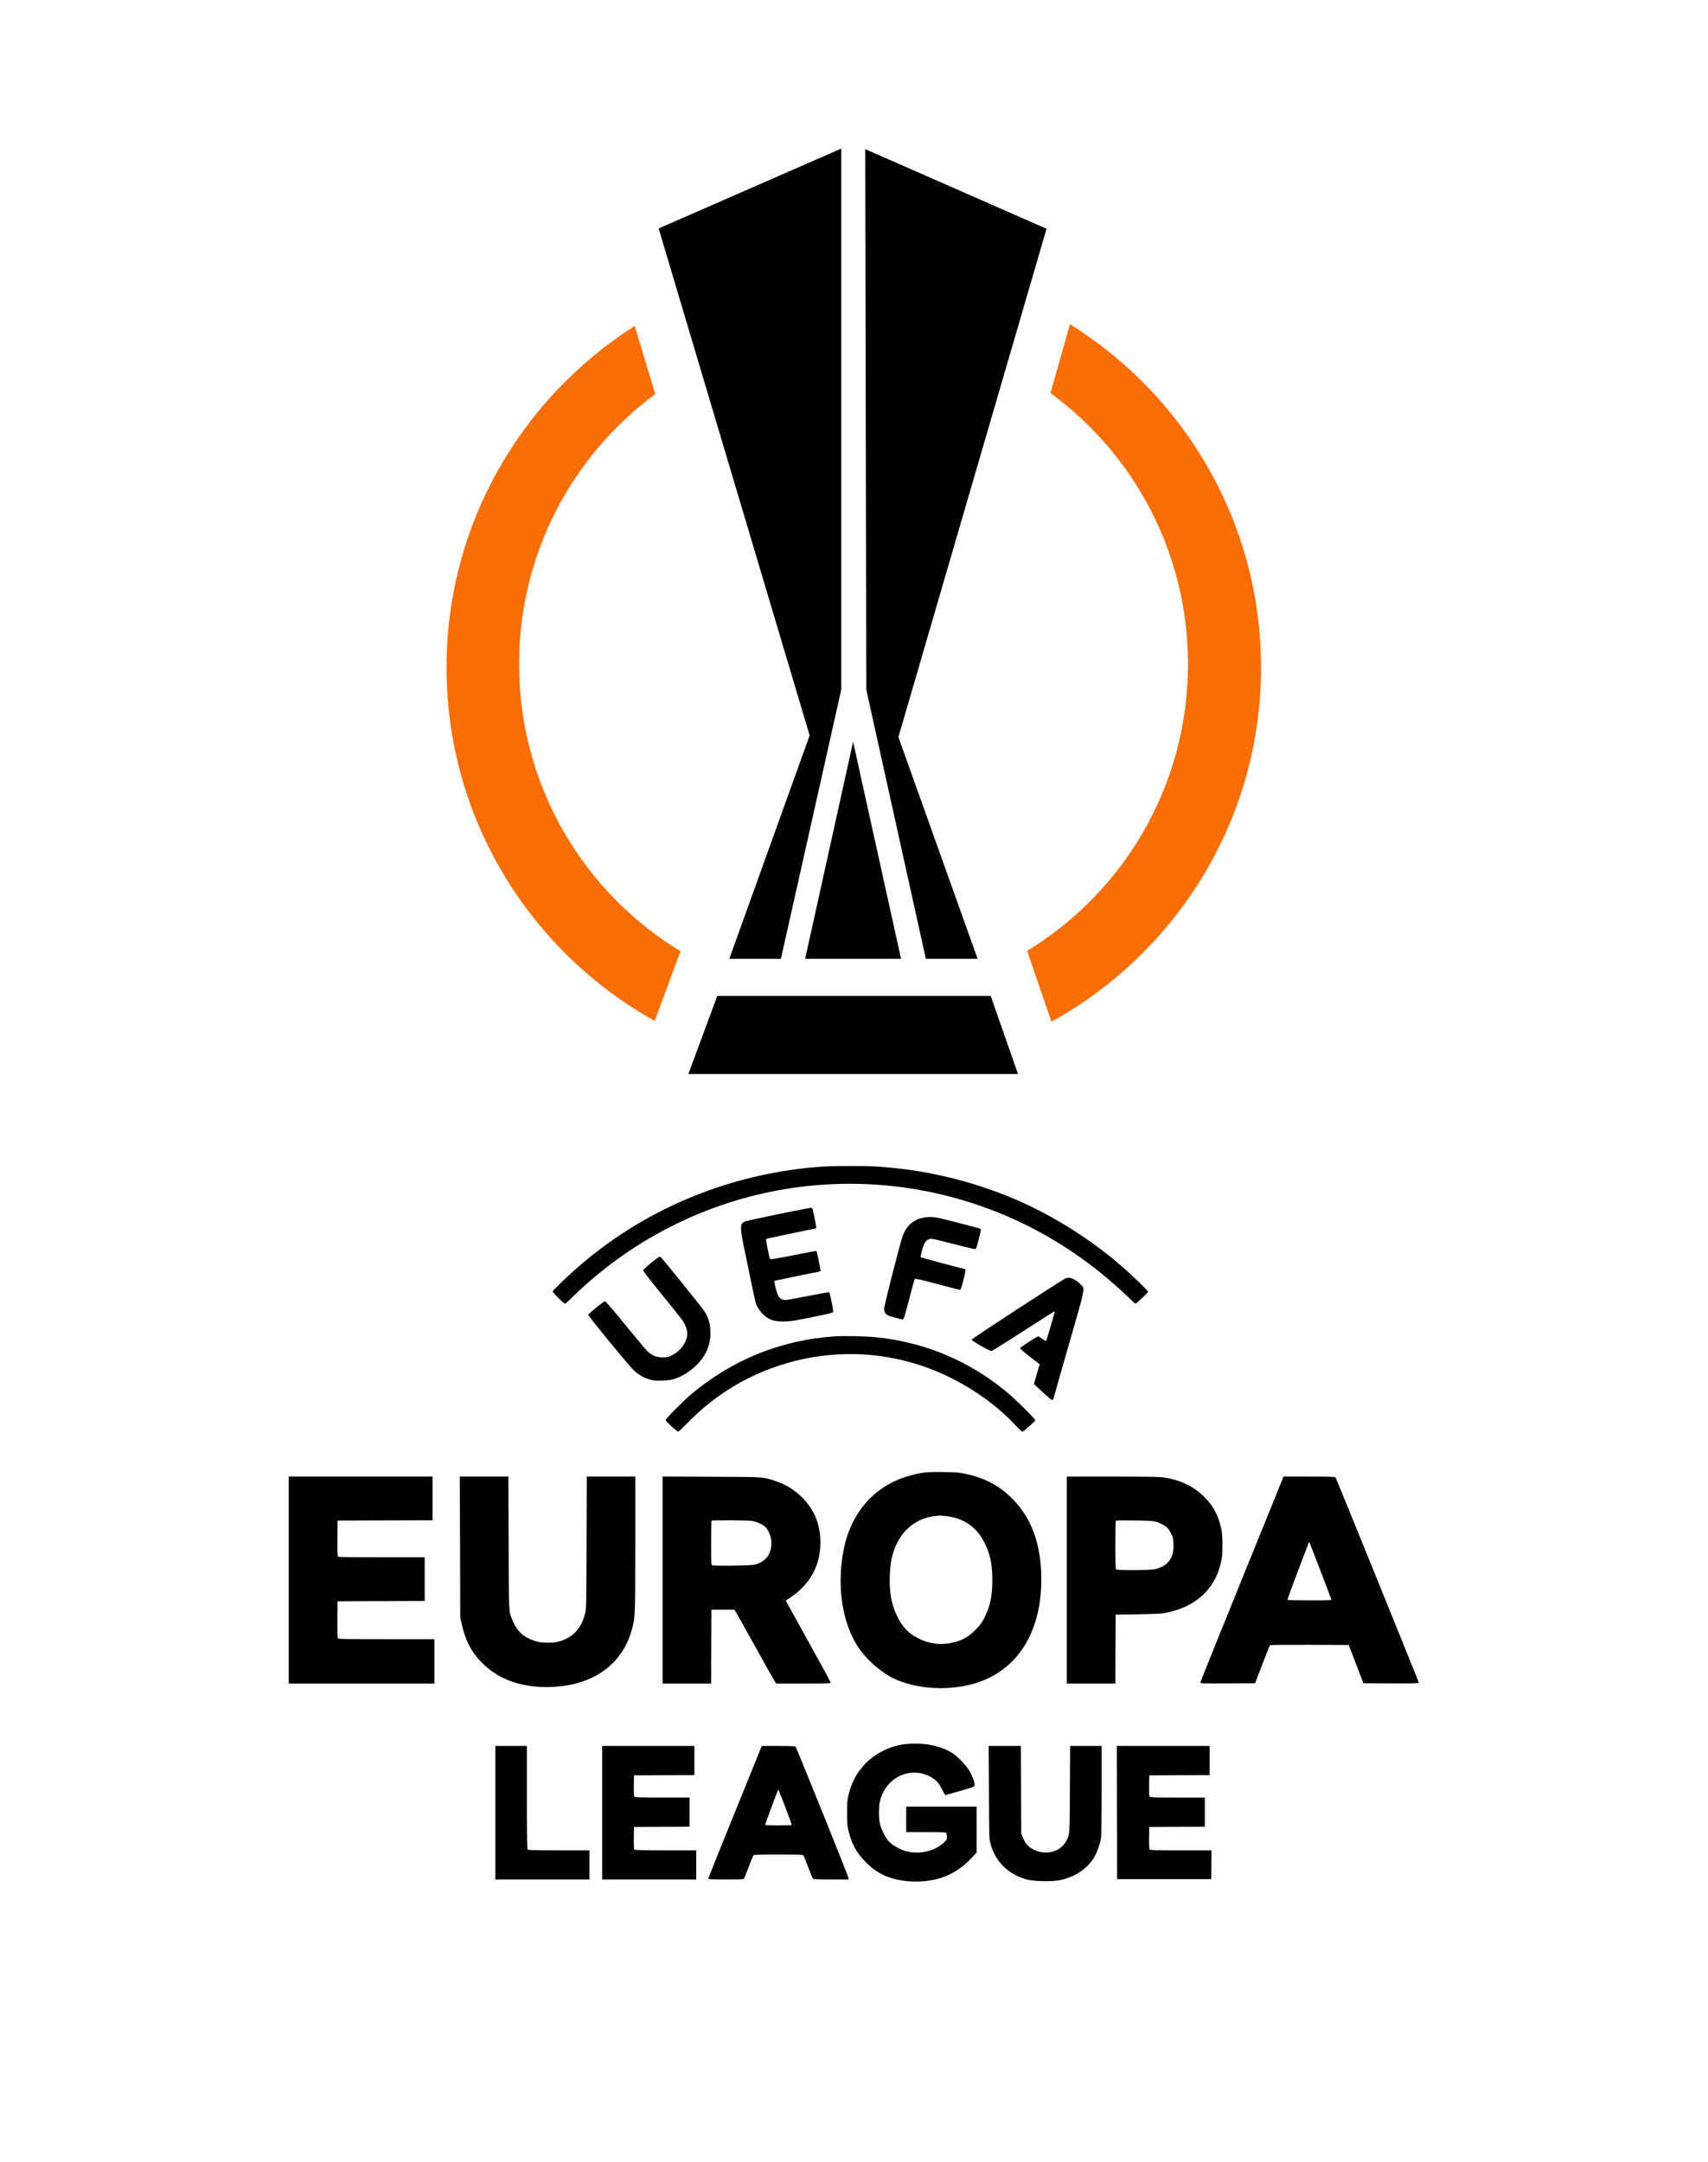 <?xml version="1.0" encoding="UTF-8" standalone="no"?>
<svg
   xmlns:dc="http://purl.org/dc/elements/1.1/"
   xmlns:cc="http://creativecommons.org/ns#"
   xmlns:rdf="http://www.w3.org/1999/02/22-rdf-syntax-ns#"
   xmlns:svg="http://www.w3.org/2000/svg"
   xmlns="http://www.w3.org/2000/svg"
   viewBox="0 0 90 113.882"
   height="113.882"
   width="90"
   xml:space="preserve"
   id="svg2"
   version="1.1"><defs
     id="defs6"><clipPath
       id="clipPath34"
       clipPathUnits="userSpaceOnUse"><path
         id="path32"
         d="M 0,85.411 H 67.5 V 0 H 0 Z" /></clipPath></defs><g
     transform="matrix(1.333,0,0,-1.333,0,113.882)"
     id="g10"><g
       transform="translate(27.211,42.998)"
       id="g12"><path
         id="path14"
         style="fill:#000000;fill-opacity:1;fill-rule:nonzero;stroke:none"
         d="M 0,0 H 13.03 L 11.951,3.085 H 1.143 Z" /></g><g
       transform="translate(31.827,47.549)"
       id="g16"><path
         id="path18"
         style="fill:#000000;fill-opacity:1;fill-rule:nonzero;stroke:none"
         d="M 0,0 H 3.792 L 1.896,8.576 Z" /></g><g
       transform="translate(28.829,47.549)"
       id="g20"><path
         id="path22"
         style="fill:#000000;fill-opacity:1;fill-rule:nonzero;stroke:none"
         d="M 0,0 H 2.04 L 4.426,10.638 V 32.013 L -2.793,28.857 3.176,8.826 Z" /></g><g
       transform="translate(34.202,79.541)"
       id="g24"><path
         id="path26"
         style="fill:#000000;fill-opacity:1;fill-rule:nonzero;stroke:none"
         d="m 0,0 7.167,-3.146 -5.855,-20.083 3.13,-8.763 H 2.396 l -2.354,10.638 z" /></g><g
       id="g28"><g
         clip-path="url(#clipPath34)"
         id="g30"><g
           transform="translate(41.563,45.063)"
           id="g36"><path
             id="path38"
             style="fill:#fa6e07;fill-opacity:1;fill-rule:nonzero;stroke:none"
             d="m 0,0 c 4.941,2.732 8.285,7.976 8.285,13.997 0,5.717 -3.015,10.734 -7.552,13.565 L -0.039,24.839 C 3.257,22.429 5.398,18.529 5.398,14.127 5.398,9.328 2.853,5.125 -0.961,2.8 Z" /></g><g
           transform="translate(25.879,45.095)"
           id="g40"><path
             id="path42"
             style="fill:#fa6e07;fill-opacity:1;fill-rule:nonzero;stroke:none"
             d="m 0,0 c -4.91,2.741 -8.228,7.968 -8.228,13.965 0,5.67 2.966,10.651 7.439,13.494 L 0.023,24.768 C -3.242,22.355 -5.36,18.474 -5.36,14.096 -5.36,9.287 -2.804,5.077 1.021,2.755 Z" /></g><g
           transform="translate(32.526,39.34)"
           id="g44"><path
             id="path46"
             style="fill:#000000;fill-opacity:1;fill-rule:nonzero;stroke:none"
             d="m 0,0 c -3.553,-0.24 -6.91,-1.599 -9.58,-3.886 -0.465,-0.398 -1.096,-1.002 -1.096,-1.046 0,-0.05 0.431,-0.484 0.482,-0.484 0.019,0 0.093,0.06 0.166,0.134 0.071,0.075 0.261,0.257 0.422,0.403 4.618,4.28 11.274,5.395 17.037,2.853 1.705,-0.753 3.281,-1.819 4.682,-3.172 0.125,-0.119 0.238,-0.218 0.25,-0.218 0.032,0 0.494,0.439 0.496,0.47 0,0.034 -0.606,0.626 -0.959,0.935 -1.413,1.237 -3.069,2.249 -4.751,2.904 C 5.527,-0.475 3.865,-0.108 2.123,0.002 1.68,0.031 0.437,0.029 0,0" /></g><g
           transform="translate(30.739,37.456)"
           id="g48"><path
             id="path50"
             style="fill:#000000;fill-opacity:1;fill-rule:nonzero;stroke:none"
             d="m 0,0 c -0.672,-0.139 -1.26,-0.269 -1.303,-0.288 -0.18,-0.086 -0.187,-0.225 -0.043,-0.935 0.386,-1.884 0.456,-2.21 0.496,-2.325 0.065,-0.17 0.228,-0.386 0.377,-0.494 0.199,-0.146 0.355,-0.192 0.689,-0.194 0.262,0 0.352,0.012 0.971,0.136 1.092,0.224 1.008,0.199 1.008,0.288 -0.003,0.094 -0.13,0.708 -0.154,0.731 C 2.032,-3.071 1.66,-3.138 1.216,-3.227 0.772,-3.316 0.367,-3.388 0.319,-3.388 c -0.156,0 -0.25,0.063 -0.314,0.214 -0.058,0.124 -0.151,0.522 -0.132,0.544 0.009,0.007 1.763,0.369 1.799,0.369 0.01,0 0.019,0.027 0.019,0.06 0,0.07 -0.139,0.734 -0.156,0.75 -0.007,0.008 -0.417,-0.067 -0.911,-0.167 -0.645,-0.13 -0.905,-0.173 -0.922,-0.154 -0.029,0.034 -0.177,0.782 -0.16,0.798 0.009,0.01 1.888,0.403 1.977,0.415 0.016,0.003 0,0.135 -0.041,0.324 C 1.451,-0.115 1.418,0.043 1.403,0.12 1.377,0.251 1.374,0.256 1.3,0.254 1.257,0.251 0.674,0.137 0,0" /></g><g
           transform="translate(36.471,37.316)"
           id="g52"><path
             id="path54"
             style="fill:#000000;fill-opacity:1;fill-rule:nonzero;stroke:none"
             d="m 0,0 c -0.362,-0.079 -0.631,-0.314 -0.775,-0.678 -0.098,-0.245 -0.746,-2.784 -0.746,-2.913 0.002,-0.122 0.026,-0.175 0.125,-0.252 0.041,-0.031 0.544,-0.173 0.617,-0.173 0.03,0 0.081,0.163 0.242,0.782 0.112,0.431 0.213,0.798 0.227,0.815 0.02,0.026 0.19,-0.012 0.876,-0.194 0.468,-0.125 0.873,-0.228 0.9,-0.228 0.043,0 0.059,0.046 0.139,0.355 0.088,0.347 0.106,0.46 0.072,0.46 -0.043,0 -1.739,0.453 -1.754,0.468 -0.022,0.021 0.082,0.407 0.141,0.535 0.061,0.122 0.168,0.196 0.287,0.196 0.045,0 0.433,-0.091 0.861,-0.204 0.429,-0.113 0.809,-0.204 0.842,-0.204 0.062,0 0.067,0.01 0.165,0.386 0.055,0.214 0.092,0.396 0.082,0.408 C 2.272,-0.415 0.725,-0.014 0.545,0.012 0.336,0.043 0.178,0.039 0,0" /></g><g
           transform="translate(26.023,35.751)"
           id="g56"><path
             id="path58"
             style="fill:#000000;fill-opacity:1;fill-rule:nonzero;stroke:none"
             d="m 0,0 c -0.207,-0.137 -0.598,-0.475 -0.598,-0.513 0,-0.024 0.322,-0.441 0.715,-0.925 C 0.511,-1.923 0.873,-2.374 0.921,-2.44 1.161,-2.774 1.204,-3.047 1.062,-3.344 0.964,-3.556 0.76,-3.759 0.537,-3.867 0.391,-3.941 0.355,-3.948 0.17,-3.948 c -0.242,0 -0.408,0.064 -0.59,0.232 -0.062,0.055 -0.458,0.528 -0.881,1.045 -0.444,0.547 -0.782,0.94 -0.806,0.94 -0.053,0 -0.662,-0.496 -0.662,-0.537 0,-0.058 1.591,-1.995 1.792,-2.184 0.209,-0.196 0.432,-0.321 0.691,-0.386 0.12,-0.031 0.228,-0.036 0.468,-0.026 0.266,0.01 0.341,0.021 0.506,0.081 0.509,0.184 0.986,0.599 1.209,1.055 0.123,0.254 0.176,0.525 0.161,0.834 C 2.044,-2.575 1.974,-2.357 1.804,-2.103 1.696,-1.939 0.166,-0.045 0.096,0.012 0.067,0.036 0.048,0.034 0,0" /></g><g
           transform="translate(42.135,34.931)"
           id="g60"><path
             id="path62"
             style="fill:#000000;fill-opacity:1;fill-rule:nonzero;stroke:none"
             d="m 0,0 c -0.107,-0.036 -3.719,-2.386 -3.726,-2.429 -0.009,-0.041 0.699,-0.448 0.78,-0.448 0.029,0 0.592,0.35 1.253,0.779 0.662,0.429 1.214,0.779 1.228,0.779 0.015,0 0.022,-0.019 0.017,-0.04 -0.077,-0.288 -0.32,-1.103 -0.334,-1.12 -0.009,-0.012 -0.074,0.024 -0.144,0.079 -0.067,0.053 -0.143,0.098 -0.168,0.098 -0.059,0 -0.717,-0.429 -0.717,-0.469 0,-0.027 0.415,-0.365 0.717,-0.583 l 0.056,-0.043 -0.113,-0.394 -0.113,-0.393 0.154,-0.141 c 0.436,-0.405 0.549,-0.499 0.578,-0.487 0.019,0.008 0.041,0.043 0.048,0.082 0.006,0.036 0.281,0.99 0.604,2.117 0.66,2.292 0.639,2.186 0.478,2.352 C 0.382,-0.041 0.168,0.053 0,0" /></g><g
           transform="translate(32.961,32.629)"
           id="g64"><path
             id="path66"
             style="fill:#000000;fill-opacity:1;fill-rule:nonzero;stroke:none"
             d="m 0,0 c -2.095,-0.146 -4.004,-0.918 -5.629,-2.275 -0.316,-0.264 -1.019,-0.974 -1.019,-1.031 0,-0.045 0.448,-0.458 0.499,-0.458 0.014,0 0.17,0.146 0.345,0.326 1.054,1.079 2.246,1.827 3.642,2.287 1.73,0.571 3.575,0.605 5.309,0.096 1.514,-0.441 3.033,-1.368 4.05,-2.472 0.12,-0.129 0.236,-0.237 0.254,-0.237 0.02,0 0.08,0.041 0.135,0.094 0.056,0.05 0.163,0.143 0.237,0.209 0.074,0.064 0.137,0.131 0.137,0.15 C 7.963,-3.258 7.197,-2.498 6.852,-2.21 5.371,-0.978 3.63,-0.24 1.713,-0.036 1.298,0.01 0.398,0.029 0,0" /></g><g
           transform="translate(37.385,25.533)"
           id="g68"><path
             id="path70"
             style="fill:#000000;fill-opacity:1;fill-rule:nonzero;stroke:none"
             d="M 0,0 C 0.688,-0.077 1.194,-0.412 1.504,-1 1.747,-1.458 1.843,-1.896 1.843,-2.529 1.843,-3.17 1.754,-3.577 1.517,-4.04 1.413,-4.238 1.354,-4.318 1.176,-4.495 0.931,-4.74 0.736,-4.864 0.461,-4.951 c -0.535,-0.17 -1.068,-0.129 -1.548,0.12 -0.398,0.206 -0.616,0.434 -0.83,0.865 -0.228,0.461 -0.316,0.941 -0.295,1.592 0.02,0.563 0.099,0.931 0.288,1.307 0.315,0.629 0.875,1.014 1.564,1.074 0.053,0.005 0.108,0.01 0.12,0.013 C -0.226,0.021 -0.117,0.012 0,0 M -0.852,1.717 C -1.9,1.565 -2.735,1.096 -3.311,0.333 c -0.499,-0.664 -0.758,-1.438 -0.83,-2.479 -0.084,-1.23 0.206,-2.41 0.78,-3.176 0.336,-0.449 0.89,-0.909 1.34,-1.113 0.74,-0.337 1.697,-0.448 2.621,-0.302 1.996,0.314 3.178,1.889 3.178,4.231 0,1.374 -0.379,2.424 -1.156,3.201 C 2.111,1.206 1.54,1.506 0.771,1.669 0.519,1.722 0.405,1.73 -0.072,1.738 c -0.384,0.007 -0.621,0 -0.78,-0.021" /></g><g
           transform="translate(11.414,23.004)"
           id="g72"><path
             id="path74"
             style="fill:#000000;fill-opacity:1;fill-rule:nonzero;stroke:none"
             d="m 0,0 v -4.088 h 2.879 2.879 v 0.875 0.875 H 3.865 c -1.574,0 -1.895,0.005 -1.919,0.034 -0.019,0.022 -0.027,0.24 -0.022,0.748 l 0.007,0.717 1.723,0.007 1.72,0.005 V 0.036 0.899 H 3.673 C 2.263,0.899 1.97,0.903 1.946,0.933 1.927,0.954 1.919,1.165 1.924,1.656 L 1.931,2.35 3.81,2.356 5.686,2.361 V 3.225 4.088 H 2.843 L 0,4.088 Z" /></g><g
           transform="translate(18.186,24.306)"
           id="g76"><path
             id="path78"
             style="fill:#000000;fill-opacity:1;fill-rule:nonzero;stroke:none"
             d="m 0,0 0.007,-2.788 0.055,-0.24 c 0.161,-0.709 0.413,-1.175 0.878,-1.614 0.663,-0.628 1.565,-0.924 2.676,-0.884 1.645,0.06 2.8,0.887 3.178,2.277 0.13,0.476 0.132,0.528 0.132,3.393 V 2.786 H 5.967 5.009 L 5,0.18 C 4.993,-2.127 4.988,-2.448 4.952,-2.587 4.825,-3.103 4.59,-3.429 4.203,-3.618 3.939,-3.747 3.719,-3.79 3.388,-3.776 3.186,-3.769 3.078,-3.75 2.932,-3.702 2.493,-3.553 2.243,-3.315 2.065,-2.877 1.922,-2.522 1.929,-2.64 1.919,0.191 L 1.91,2.786 H 0.95 -0.01 Z" /></g><g
           transform="translate(29.707,25.341)"
           id="g80"><path
             id="path82"
             style="fill:#000000;fill-opacity:1;fill-rule:nonzero;stroke:none"
             d="M 0,0 C 0.185,-0.028 0.413,-0.124 0.533,-0.225 0.636,-0.312 0.751,-0.554 0.775,-0.73 0.839,-1.241 0.607,-1.604 0.129,-1.729 -0.029,-1.769 -1.514,-1.788 -1.56,-1.75 c -0.031,0.026 -0.036,0.161 -0.036,0.888 0,0.469 0.008,0.862 0.017,0.87 C -1.555,0.034 -0.185,0.026 0,0 m -3.515,-2.337 v -4.088 h 0.96 0.959 l 0.005,1.458 0.008,1.455 0.443,0.005 c 0.245,0.005 0.456,0 0.471,-0.012 0.011,-0.009 0.362,-0.626 0.774,-1.372 0.413,-0.745 0.778,-1.394 0.809,-1.443 l 0.057,-0.091 h 1.08 c 0.931,0 1.079,0.005 1.079,0.036 0,0.02 -0.397,0.753 -0.887,1.63 -0.487,0.878 -0.888,1.6 -0.888,1.605 0,0.005 0.075,0.057 0.166,0.117 0.792,0.525 1.202,1.268 1.202,2.18 0,0.738 -0.247,1.328 -0.763,1.821 C 1.651,1.259 1.343,1.443 0.933,1.58 0.446,1.741 0.554,1.736 -1.576,1.743 l -1.939,0.01 z" /></g><g
           transform="translate(45.688,25.312)"
           id="g84"><path
             id="path86"
             style="fill:#000000;fill-opacity:1;fill-rule:nonzero;stroke:none"
             d="M 0,0 C 0.178,-0.053 0.41,-0.183 0.482,-0.269 0.516,-0.31 0.578,-0.412 0.619,-0.499 0.682,-0.631 0.693,-0.69 0.7,-0.885 0.725,-1.429 0.484,-1.757 -0.02,-1.877 -0.216,-1.923 -1.523,-1.93 -1.569,-1.885 c -0.022,0.023 -0.029,0.269 -0.029,0.967 0,0.518 0.007,0.946 0.019,0.956 0.01,0.01 0.341,0.015 0.737,0.008 C -0.293,0.038 -0.094,0.026 0,0 m -3.518,-2.309 v -4.087 h 0.96 0.96 l 0.005,1.362 0.007,1.359 0.899,0.014 c 0.773,0.015 0.931,0.021 1.128,0.065 1.205,0.254 1.96,0.992 2.162,2.115 0.048,0.265 0.043,0.92 -0.009,1.174 C 2.495,0.156 2.329,0.508 2.07,0.811 1.617,1.333 1.084,1.621 0.333,1.743 0.156,1.771 -0.211,1.779 -1.699,1.779 h -1.819 z" /></g><g
           transform="translate(52.2,23.363)"
           id="g88"><path
             id="path90"
             style="fill:#000000;fill-opacity:1;fill-rule:nonzero;stroke:none"
             d="m 0,0 c 0.228,-0.592 0.419,-1.098 0.424,-1.119 0.013,-0.041 -0.04,-0.044 -0.852,-0.044 -0.477,0 -0.871,0.01 -0.878,0.019 -0.006,0.012 0.175,0.518 0.406,1.123 0.233,0.604 0.427,1.117 0.434,1.136 0.012,0.031 0.015,0.031 0.033,0 C -0.423,1.096 -0.226,0.595 0,0 m -1.485,3.673 c -0.013,-0.031 -0.751,-1.854 -1.644,-4.052 -0.892,-2.195 -1.622,-4.011 -1.622,-4.03 0,-0.035 0.11,-0.038 1.082,-0.033 l 1.082,0.006 0.285,0.742 c 0.156,0.407 0.293,0.75 0.305,0.762 0.01,0.01 0.716,0.017 1.567,0.014 l 1.545,-0.007 0.29,-0.755 0.29,-0.756 1.097,-0.006 c 0.833,-0.005 1.094,0.003 1.094,0.024 0,0.035 -3.263,8.076 -3.294,8.117 -0.017,0.022 -0.254,0.03 -1.038,0.03 h -1.018 z" /></g><g
           transform="translate(35.774,16.519)"
           id="g92"><path
             id="path94"
             style="fill:#000000;fill-opacity:1;fill-rule:nonzero;stroke:none"
             d="m 0,0 c -0.568,-0.065 -1.149,-0.346 -1.548,-0.751 -0.34,-0.343 -0.552,-0.727 -0.679,-1.234 -0.057,-0.233 -0.062,-0.295 -0.062,-0.734 0,-0.439 0.005,-0.501 0.062,-0.731 0.13,-0.516 0.32,-0.852 0.679,-1.213 0.248,-0.247 0.438,-0.384 0.725,-0.519 0.528,-0.246 1.301,-0.316 1.969,-0.174 0.562,0.118 1.051,0.4 1.479,0.853 l 0.206,0.221 v 0.906 0.908 H 1.439 0.048 v -0.503 -0.504 h 0.775 c 0.571,0 0.782,-0.006 0.804,-0.028 0.017,-0.017 0.028,-0.084 0.028,-0.153 0,-0.12 -0.005,-0.13 -0.134,-0.247 -0.362,-0.331 -0.959,-0.465 -1.473,-0.326 -0.221,0.057 -0.516,0.217 -0.654,0.354 -0.157,0.151 -0.336,0.501 -0.389,0.748 -0.046,0.224 -0.046,0.643 0.002,0.858 0.146,0.667 0.71,1.144 1.35,1.144 0.214,0 0.406,-0.043 0.6,-0.137 0.245,-0.117 0.382,-0.259 0.512,-0.532 0.057,-0.119 0.115,-0.218 0.127,-0.218 0.014,0 0.278,0.075 0.588,0.165 0.558,0.163 0.563,0.166 0.57,0.233 0.01,0.092 -0.093,0.365 -0.216,0.571 C 2.421,-0.842 2.104,-0.509 1.91,-0.377 1.447,-0.061 0.723,0.081 0,0" /></g><g
           transform="translate(19.58,13.812)"
           id="g96"><path
             id="path98"
             style="fill:#000000;fill-opacity:1;fill-rule:nonzero;stroke:none"
             d="m 0,0 v -2.638 h 1.859 1.86 v 0.576 0.576 H 2.512 c -0.907,0 -1.214,0.007 -1.236,0.028 -0.021,0.021 -0.028,0.514 -0.028,2.062 V 2.637 H 0.624 0 Z" /></g><g
           transform="translate(23.803,13.812)"
           id="g100"><path
             id="path102"
             style="fill:#000000;fill-opacity:1;fill-rule:nonzero;stroke:none"
             d="m 0,0 v -2.638 h 1.859 1.86 v 0.576 0.576 h -1.21 c -0.998,0 -1.214,0.005 -1.235,0.033 -0.02,0.021 -0.026,0.166 -0.022,0.461 l 0.007,0.429 1.099,0.006 1.097,0.005 V 0.024 0.6 H 2.377 C 1.492,0.6 1.295,0.604 1.274,0.633 1.254,0.654 1.248,0.791 1.252,1.069 L 1.259,1.475 2.454,1.481 3.646,1.486 V 2.062 2.637 H 1.823 L 0,2.637 Z" /></g><g
           transform="translate(31.058,13.991)"
           id="g104"><path
             id="path106"
             style="fill:#000000;fill-opacity:1;fill-rule:nonzero;stroke:none"
             d="m 0,0 c 0.137,-0.354 0.242,-0.654 0.237,-0.664 -0.013,-0.024 -1.031,-0.024 -1.048,0 -0.007,0.015 0.278,0.791 0.504,1.371 C -0.288,0.755 -0.298,0.776 0,0 m -0.967,2.404 c -0.012,-0.031 -0.487,-1.201 -1.055,-2.6 -0.569,-1.401 -1.035,-2.564 -1.035,-2.582 0,-0.035 0.079,-0.039 0.696,-0.039 0.674,0 0.696,0.003 0.72,0.048 0.015,0.029 0.099,0.235 0.185,0.462 0.086,0.229 0.168,0.427 0.18,0.445 0.019,0.021 0.247,0.028 0.993,0.028 0.926,0 0.97,-0.002 0.991,-0.046 0.015,-0.023 0.099,-0.232 0.185,-0.46 0.088,-0.23 0.169,-0.431 0.184,-0.446 0.017,-0.024 0.19,-0.031 0.715,-0.031 h 0.693 v 0.052 c 0,0.054 -2.048,5.134 -2.093,5.194 -0.018,0.021 -0.183,0.028 -0.68,0.028 h -0.657 z" /></g><g
           transform="translate(39.093,14.622)"
           id="g108"><path
             id="path110"
             style="fill:#000000;fill-opacity:1;fill-rule:nonzero;stroke:none"
             d="m 0,0 c 0.007,-1.808 0.007,-1.832 0.06,-2.033 0.187,-0.705 0.71,-1.221 1.432,-1.415 0.29,-0.079 0.993,-0.093 1.308,-0.029 0.601,0.125 1.094,0.454 1.367,0.916 0.108,0.18 0.226,0.516 0.262,0.744 0.016,0.098 0.026,0.797 0.026,1.901 V 1.826 H 3.831 3.21 L 3.2,0.132 C 3.193,-1.692 3.195,-1.657 3.066,-1.908 2.831,-2.369 2.233,-2.522 1.732,-2.251 1.545,-2.15 1.428,-2.012 1.331,-1.771 L 1.276,-1.638 1.269,0.096 1.262,1.826 H 0.626 -0.01 Z" /></g><g
           transform="translate(44.152,13.818)"
           id="g112"><path
             id="path114"
             style="fill:#000000;fill-opacity:1;fill-rule:nonzero;stroke:none"
             d="m 0,0 0.007,-2.632 h 1.859 1.86 l 0.007,0.57 0.005,0.569 H 2.529 c -0.998,0 -1.215,0.005 -1.236,0.033 -0.019,0.022 -0.026,0.166 -0.022,0.461 l 0.008,0.429 1.099,0.007 1.096,0.004 V 0.018 0.593 H 2.396 C 1.512,0.593 1.314,0.598 1.293,0.626 1.274,0.647 1.267,0.784 1.271,1.062 L 1.279,1.468 2.474,1.475 3.666,1.479 V 2.055 2.63 H 1.831 -0.005 Z" /></g></g></g></g></svg>